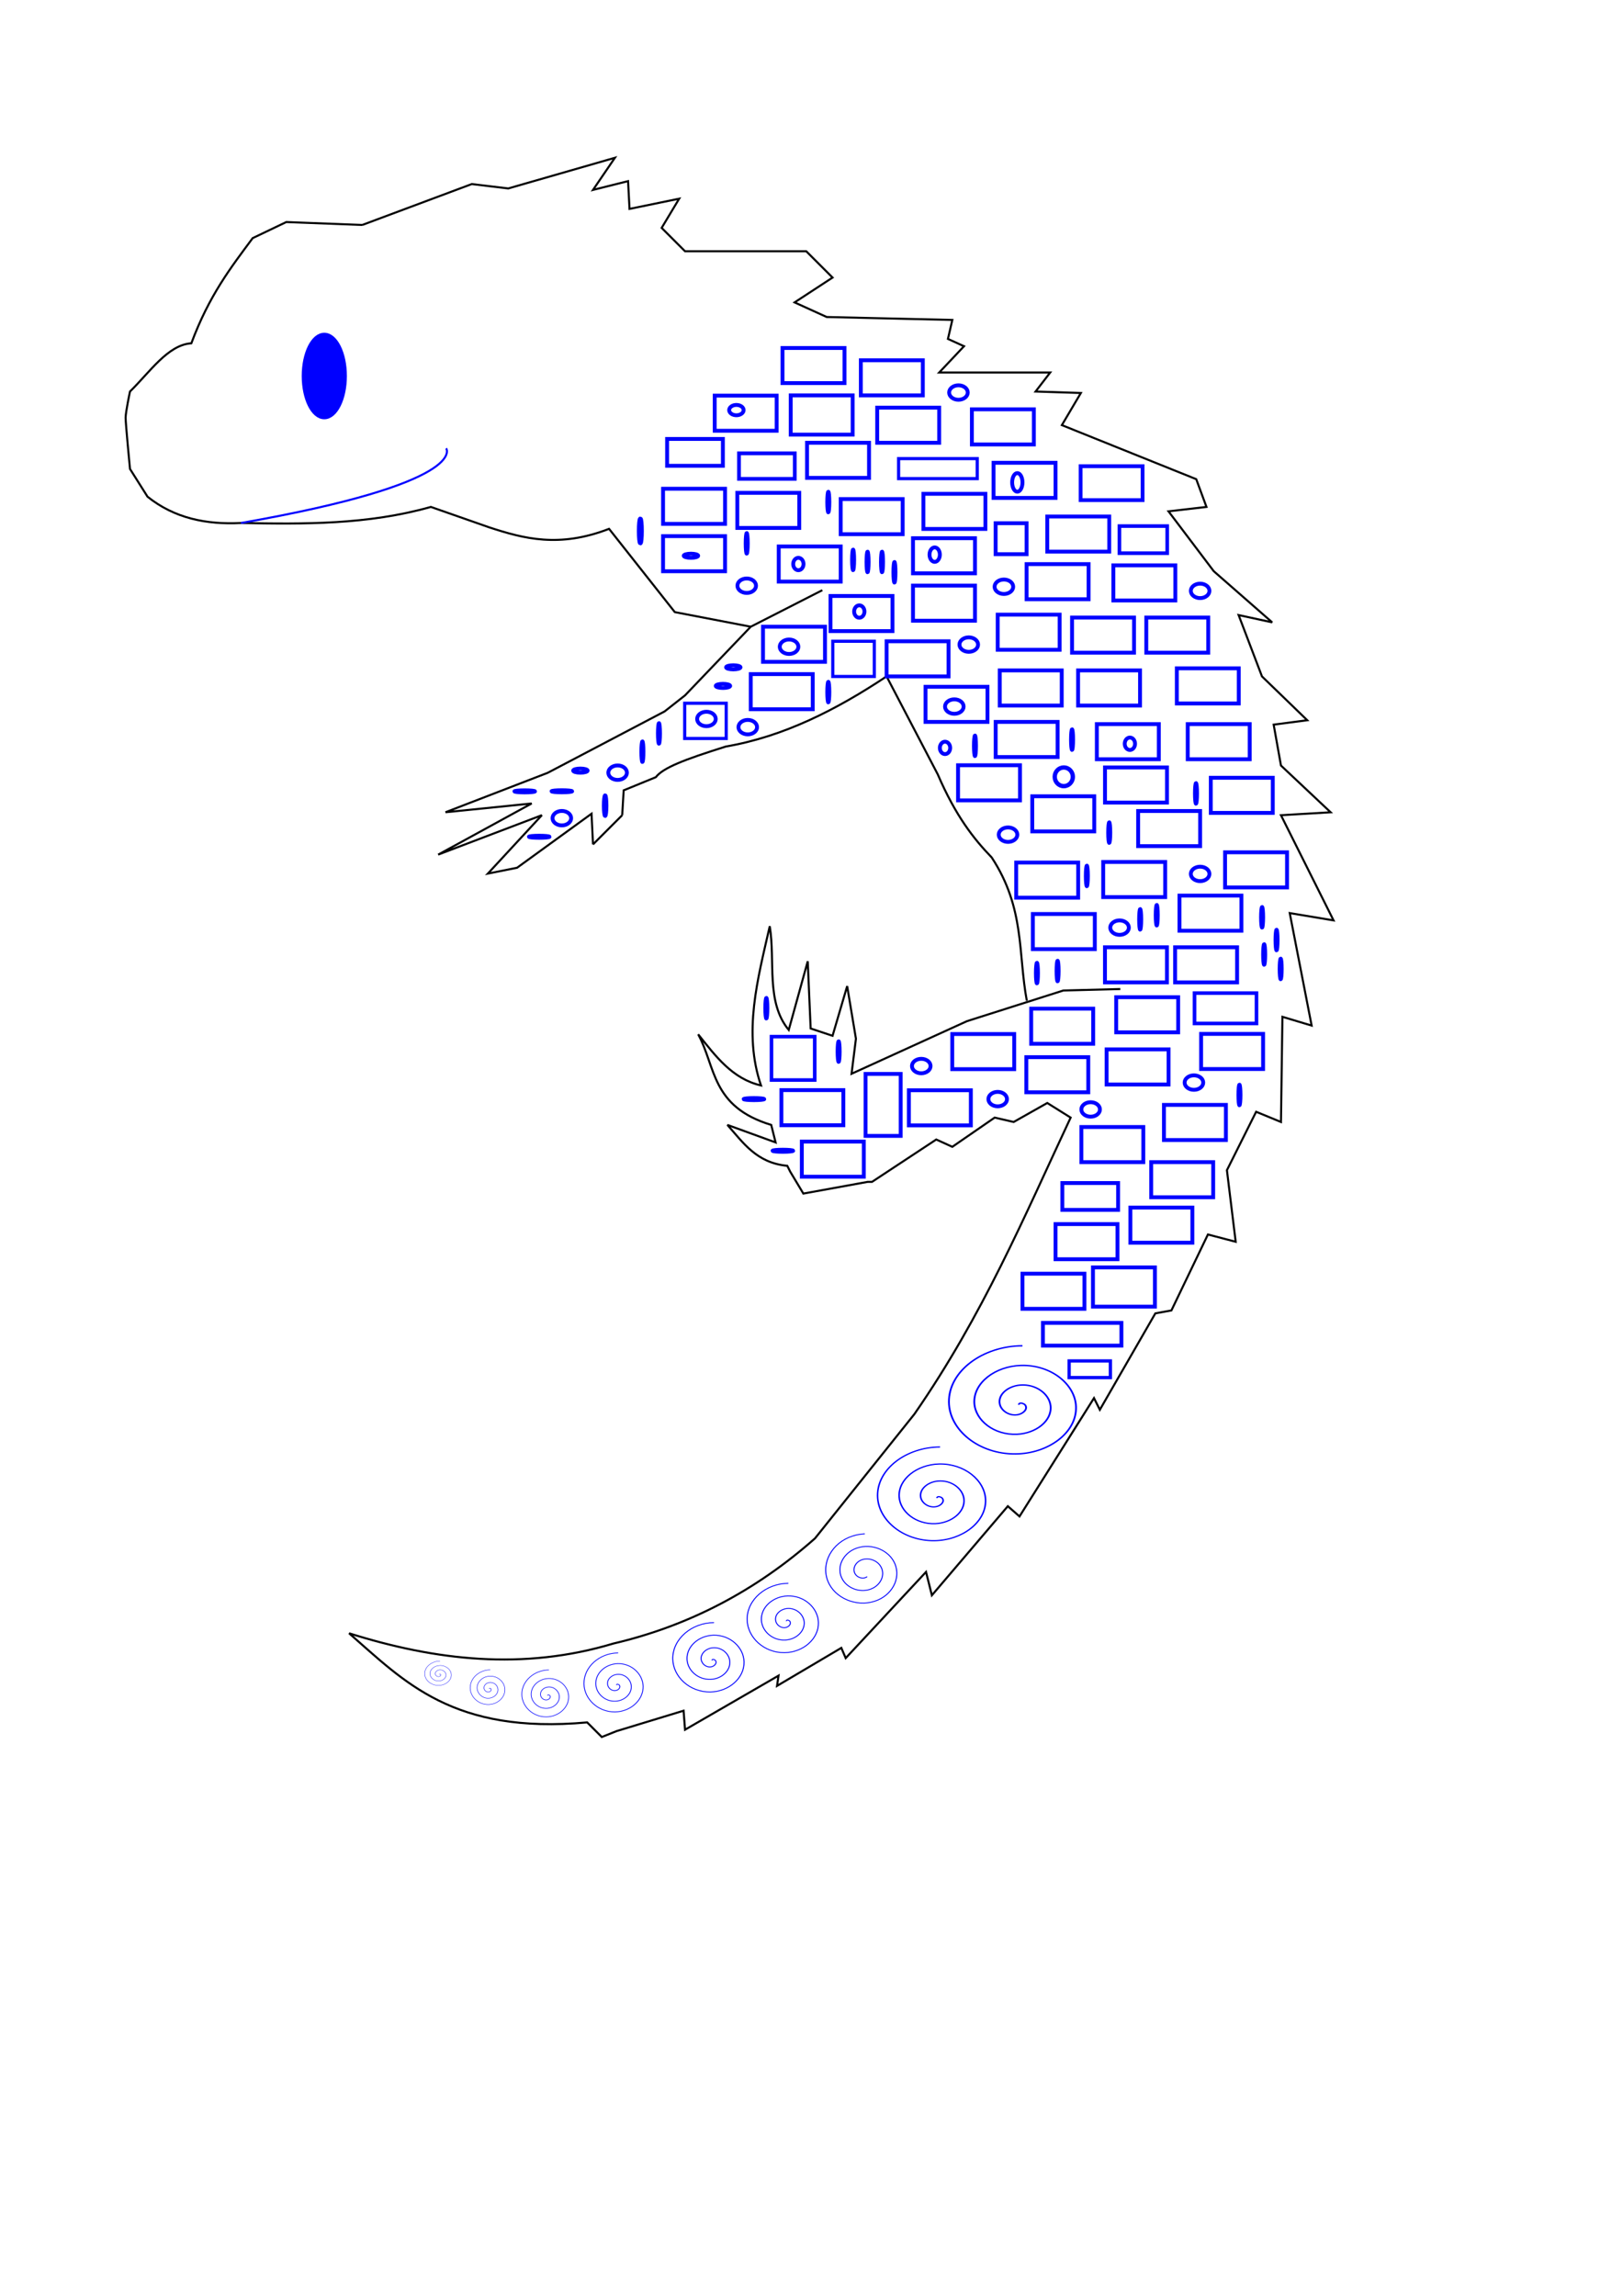 <?xml version="1.0" encoding="UTF-8" standalone="no"?>
<svg
   xmlns:dc="http://purl.org/dc/elements/1.1/"
   xmlns:cc="http://creativecommons.org/ns#"
   xmlns:rdf="http://www.w3.org/1999/02/22-rdf-syntax-ns#"
   xmlns:svg="http://www.w3.org/2000/svg"
   xmlns="http://www.w3.org/2000/svg"
   xmlns:sodipodi="http://sodipodi.sourceforge.net/DTD/sodipodi-0.dtd"
   xmlns:inkscape="http://www.inkscape.org/namespaces/inkscape"
   sodipodi:docname="Tribovierkantjes.svg"
   inkscape:version="1.0 (4035a4fb49, 2020-05-01)"
   id="svg7484"
   version="1.1"
   viewBox="0 0 210 297"
   height="297mm"
   width="210mm">
  <defs
     id="defs7478" />
  <sodipodi:namedview
     inkscape:window-maximized="0"
     inkscape:window-y="0"
     inkscape:window-x="0"
     inkscape:window-height="728"
     inkscape:window-width="1350"
     showgrid="false"
     inkscape:document-rotation="0"
     inkscape:current-layer="layer1"
     inkscape:document-units="mm"
     inkscape:cy="296.43364"
     inkscape:cx="399.97216"
     inkscape:zoom="0.9899495"
     inkscape:pageshadow="2"
     inkscape:pageopacity="0.0"
     borderopacity="1.0"
     bordercolor="#666666"
     pagecolor="#ffffff"
     id="base" />
  <g
     id="layer1"
     inkscape:groupmode="layer"
     inkscape:label="Laag 1">
    <g
       id="g2369">
      <path
         style="fill:none;stroke:#000000;stroke-width:0.265px;stroke-linecap:butt;stroke-linejoin:miter;stroke-opacity:1"
         d="m 46.869,29.104 14.174,-5.292 4.725,0.567 13.796,-3.969 -2.835,4.158 4.536,-1.134 0.189,3.591 6.426,-1.323 -2.268,3.78 3.024,3.024 h 15.686 l 3.402,3.402 -4.914,3.213 4.158,1.89 16.253,0.378 -0.567,2.457 2.079,0.945 -3.213,3.402 h 14.363 l -1.89,2.457 5.859,0.189 -2.457,4.158 17.387,6.993 1.323,3.591 -4.914,0.567 5.859,7.749 7.56,6.615 -4.347,-0.945 3.024,7.938 5.859,5.67 -4.347,0.567 0.945,5.292 6.426,6.048 -6.426,0.378 6.804,13.607 -5.67,-0.945 2.835,14.552 -3.78,-1.134 -0.189,13.607 -3.213,-1.323 -3.78,7.56 1.134,9.26 -3.591,-0.945 -4.725,9.827 -2.079,0.378 -7.182,12.473 -0.756,-1.512 -9.638,15.308 -1.512,-1.323 -9.827,11.528 -0.756,-3.024 -10.394,11.15 -0.567,-1.323 -8.315,4.914 0.189,-1.323 -12.095,6.993 -0.189,-2.457 -8.693,2.646 -1.89,0.756 -1.89,-1.89 c -17.384,1.579 -23.659,-5.306 -30.805,-11.528 11.183,3.516 22.522,4.839 34.207,1.323 9.701,-2.268 18.395,-6.804 26.08,-13.607 l 12.851,-16.064 c 8.868,-12.788 14.232,-25.576 20.222,-38.365 l -3.024,-1.89 -4.347,2.457 -2.457,-0.567 -5.481,3.78 -2.079,-0.945 -8.315,5.481 h -0.567 l -8.315,1.512 -1.701,-2.835 -0.378,-0.756 c -3.978,-0.369 -5.702,-2.992 -7.749,-5.292 l 6.237,2.268 -0.567,-2.268 c -7.795,-2.357 -7.157,-7.526 -9.449,-11.717 2.252,2.814 4.409,5.755 8.126,6.615 -2.334,-6.867 -0.432,-13.733 1.134,-20.6 0.738,4.505 -0.53,9.812 2.457,13.418 l 2.457,-8.882 0.378,8.693 2.835,0.945 1.89,-6.426 1.134,6.804 -0.567,4.536 14.93,-6.804 12.473,-3.969 7.371,-0.189"
         id="path8061"
         sodipodi:nodetypes="ccccccccccccccccccccccccccccccccccccccccccccccccccccccccccccccccccccccccccccccccccccccccccc" />
      <path
         style="fill:none;stroke:#000000;stroke-width:0.265px;stroke-linecap:butt;stroke-linejoin:miter;stroke-opacity:1"
         d="m 132.859,129.457 c -1.147,-6.122 -0.228,-11.948 -4.536,-18.521 -2.331,-2.418 -4.662,-5.361 -6.993,-10.772 l -6.615,-12.662 c -6.463,4.297 -13.319,7.795 -20.789,9.071 -5.483,1.722 -8.117,2.75 -9.071,3.969 l -4.158,1.701 -0.189,3.213"
         id="path8063"
         sodipodi:nodetypes="cccccccc" />
      <path
         style="fill:none;stroke:#000000;stroke-width:0.265px;stroke-linecap:butt;stroke-linejoin:miter;stroke-opacity:1"
         d="m 76.729,109.235 -0.189,-3.969 -9.638,6.993 -3.78,0.756 v 0 l 6.993,-7.56 -13.418,5.103 12.095,-6.615 -11.15,1.134 13.229,-5.103 15.119,-7.938 2.646,-2.079 8.504,-8.882 9.26,-4.725"
         id="path8065"
         sodipodi:nodetypes="cccccccccccccc" />
      <path
         style="fill:none;stroke:#000000;stroke-width:0.265px;stroke-linecap:butt;stroke-linejoin:miter;stroke-opacity:1"
         d="m 76.729,109.235 3.78,-3.78"
         id="path8067" />
      <rect
         y="59.868"
         x="128.557"
         height="4.544"
         width="8.018"
         id="rect836"
         style="fill:none;stroke:#0000ff;stroke-width:0.5;stroke-opacity:1" />
      <rect
         style="fill:none;stroke:#0000ff;stroke-width:0.5;stroke-opacity:1"
         id="rect836-9"
         width="8.018"
         height="4.544"
         x="147.266"
         y="104.919" />
      <rect
         style="fill:none;stroke:#0000ff;stroke-width:0.5;stroke-opacity:1"
         id="rect836-0"
         width="8.018"
         height="4.544"
         x="141.92"
         y="93.678" />
      <rect
         style="fill:none;stroke:#0000ff;stroke-width:0.5;stroke-opacity:1"
         id="rect836-09"
         width="8.018"
         height="4.544"
         x="153.68"
         y="93.678" />
      <rect
         style="fill:none;stroke:#0000ff;stroke-width:0.5;stroke-opacity:1"
         id="rect836-8"
         width="8.018"
         height="4.544"
         x="138.713"
         y="79.893" />
      <rect
         style="fill:none;stroke:#0000ff;stroke-width:0.5;stroke-opacity:1"
         id="rect836-3"
         width="8.018"
         height="4.544"
         x="118.133"
         y="75.755" />
      <rect
         style="fill:none;stroke:#0000ff;stroke-width:0.5;stroke-opacity:1"
         id="rect836-4"
         width="8.018"
         height="4.544"
         x="92.475"
         y="51.182" />
      <rect
         style="fill:none;stroke:#0000ff;stroke-width:0.5;stroke-opacity:1"
         id="rect836-7"
         width="8.018"
         height="4.544"
         x="85.794"
         y="69.356" />
      <rect
         style="fill:none;stroke:#0000ff;stroke-width:0.5;stroke-opacity:1"
         id="rect836-87"
         width="8.018"
         height="4.544"
         x="100.761"
         y="70.693" />
      <rect
         style="fill:none;stroke:#0000ff;stroke-width:0.5;stroke-opacity:1"
         id="rect836-42"
         width="8.018"
         height="4.544"
         x="118.133"
         y="69.624" />
      <rect
         style="fill:none;stroke:#0000ff;stroke-width:0.5;stroke-opacity:1"
         id="rect836-6"
         width="8.018"
         height="4.544"
         x="132.833"
         y="72.976" />
      <rect
         style="fill:none;stroke:#0000ff;stroke-width:0.5;stroke-opacity:1"
         id="rect836-82"
         width="8.018"
         height="4.544"
         x="142.743"
         y="111.51" />
      <rect
         style="fill:none;stroke:#0000ff;stroke-width:0.5;stroke-opacity:1"
         id="rect836-93"
         width="8.018"
         height="4.544"
         x="152.611"
         y="115.861" />
      <rect
         style="fill:none;stroke:#0000ff;stroke-width:0.5;stroke-opacity:1"
         id="rect836-1"
         width="8.018"
         height="4.544"
         x="144.058"
         y="73.136" />
      <rect
         style="fill:none;stroke:#0000ff;stroke-width:0.5;stroke-opacity:1"
         id="rect836-01"
         width="8.018"
         height="4.544"
         x="135.506"
         y="66.818" />
      <rect
         style="fill:none;stroke:#0000ff;stroke-width:0.5;stroke-opacity:1"
         id="rect836-76"
         width="8.018"
         height="4.544"
         x="123.961"
         y="98.996" />
      <rect
         style="fill:none;stroke:#0000ff;stroke-width:0.5;stroke-opacity:1"
         id="rect836-67"
         width="8.018"
         height="4.544"
         x="133.64"
         y="118.24" />
      <rect
         style="fill:none;stroke:#0000ff;stroke-width:0.5;stroke-opacity:1"
         id="rect836-43"
         width="8.018"
         height="4.544"
         x="142.973"
         y="122.543" />
      <rect
         style="fill:none;stroke:#0000ff;stroke-width:0.5;stroke-opacity:1"
         id="rect836-62"
         width="8.018"
         height="4.544"
         x="133.427"
         y="130.486" />
      <rect
         style="fill:none;stroke:#0000ff;stroke-width:0.5;stroke-opacity:1"
         id="rect836-38"
         width="8.018"
         height="4.544"
         x="131.486"
         y="111.585" />
      <rect
         style="fill:none;stroke:#0000ff;stroke-width:0.5;stroke-opacity:1"
         id="rect836-46"
         width="8.018"
         height="4.544"
         x="148.955"
         y="150.339" />
      <rect
         style="fill:none;stroke:#0000ff;stroke-width:0.5;stroke-opacity:1"
         id="rect836-5"
         width="8.018"
         height="4.544"
         x="150.602"
         y="142.936" />
      <rect
         style="fill:none;stroke:#0000ff;stroke-width:0.5;stroke-opacity:1"
         id="rect836-52"
         width="8.018"
         height="4.544"
         x="155.413"
         y="133.752" />
      <rect
         style="fill:none;stroke:#0000ff;stroke-width:0.5;stroke-opacity:1"
         id="rect836-66"
         width="8.018"
         height="4.544"
         x="139.916"
         y="145.796" />
      <rect
         style="fill:none;stroke:#0000ff;stroke-width:0.5;stroke-opacity:1"
         id="rect836-03"
         width="8.018"
         height="4.544"
         x="136.575"
         y="158.357" />
      <rect
         style="fill:none;stroke:#0000ff;stroke-width:0.5;stroke-opacity:1"
         id="rect836-14"
         width="8.018"
         height="4.544"
         x="146.261"
         y="156.219" />
      <rect
         style="fill:none;stroke:#0000ff;stroke-width:0.5;stroke-opacity:1"
         id="rect836-69"
         width="8.018"
         height="4.544"
         x="101.104"
         y="141.023" />
      <rect
         style="fill:none;stroke:#0000ff;stroke-width:0.5;stroke-opacity:1"
         id="rect836-33"
         width="8.018"
         height="4.544"
         x="143.185"
         y="135.756" />
      <rect
         style="fill:none;stroke:#0000ff;stroke-width:0.5;stroke-opacity:1"
         id="rect836-34"
         width="8.018"
         height="4.544"
         x="132.795"
         y="136.762" />
      <rect
         style="fill:none;stroke:#0000ff;stroke-width:0.5;stroke-opacity:1"
         id="rect836-35"
         width="8.018"
         height="4.544"
         x="132.298"
         y="164.772" />
      <rect
         style="fill:none;stroke:#0000ff;stroke-width:0.5;stroke-opacity:1"
         id="rect836-00"
         width="8.018"
         height="4.544"
         x="117.599"
         y="141.044" />
      <rect
         style="fill:none;stroke:#0000ff;stroke-width:0.5;stroke-opacity:1"
         id="rect836-2"
         width="8.018"
         height="4.544"
         x="123.211"
         y="133.768" />
      <ellipse
         ry="0.668"
         rx="0.935"
         cy="53.053"
         cx="95.282"
         id="path1059"
         style="fill:none;stroke:#0000ff;stroke-width:0.5;stroke-opacity:1" />
      <ellipse
         ry="0.935"
         rx="1.203"
         cy="75.771"
         cx="96.618"
         id="path1061"
         style="fill:none;stroke:#0000ff;stroke-width:0.5;stroke-opacity:1" />
      <ellipse
         ry="0.802"
         rx="0.668"
         cy="72.965"
         cx="103.3"
         id="path1063"
         style="fill:none;stroke:#0000ff;stroke-width:0.5;stroke-opacity:1" />
      <ellipse
         ry="1.336"
         rx="0.134"
         cy="70.292"
         cx="96.618"
         id="path1065"
         style="fill:none;stroke:#0000ff;stroke-width:0.5;stroke-opacity:1" />
      <ellipse
         ry="0.267"
         rx="0.935"
         cy="71.895"
         cx="89.402"
         id="path1067"
         style="fill:none;stroke:#0000ff;stroke-width:0.5;stroke-opacity:1" />
      <ellipse
         ry="1.203"
         rx="0.668"
         cy="62.407"
         cx="131.63"
         id="path1069"
         style="fill:none;stroke:#0000ff;stroke-width:0.5;stroke-opacity:1" />
      <ellipse
         ry="0.935"
         rx="0.668"
         cy="71.751"
         cx="120.939"
         id="path1071"
         style="fill:none;stroke:#0000ff;stroke-width:0.5;stroke-opacity:1" />
      <rect
         style="fill:none;stroke:#0000ff;stroke-width:0.491;stroke-opacity:1"
         id="rect836-466"
         width="8.018"
         height="4.39"
         x="139.82"
         y="60.311" />
      <rect
         style="fill:none;stroke:#0000ff;stroke-width:0.5;stroke-opacity:1"
         id="rect836-55"
         width="8.018"
         height="4.544"
         x="125.753"
         y="52.954" />
      <rect
         style="fill:none;stroke:#0000ff;stroke-width:0.5;stroke-opacity:1"
         id="rect836-54"
         width="8.018"
         height="4.544"
         x="107.459"
         y="77.099" />
      <rect
         style="fill:none;stroke:#0000ff;stroke-width:0.5;stroke-opacity:1"
         id="rect836-676"
         width="8.018"
         height="4.544"
         x="152.268"
         y="86.462" />
      <ellipse
         style="fill:none;stroke:#0000ff;stroke-width:0.5;stroke-opacity:1"
         id="path1065-9"
         cx="83.121"
         cy="97.243"
         rx="0.134"
         ry="1.336" />
      <ellipse
         style="fill:none;stroke:#0000ff;stroke-width:0.5;stroke-opacity:1"
         id="path1065-8"
         cx="114.124"
         cy="72.697"
         rx="0.134"
         ry="1.336" />
      <ellipse
         style="fill:none;stroke:#0000ff;stroke-width:0.5;stroke-opacity:1"
         id="path1065-91"
         cx="115.733"
         cy="74.034"
         rx="0.134"
         ry="1.336" />
      <ellipse
         style="fill:none;stroke:#0000ff;stroke-width:0.5;stroke-opacity:1"
         id="path1065-6"
         cx="147.527"
         cy="118.935"
         rx="0.134"
         ry="1.336" />
      <ellipse
         style="fill:none;stroke:#0000ff;stroke-width:0.5;stroke-opacity:1"
         id="path1065-4"
         cx="140.627"
         cy="113.317"
         rx="0.134"
         ry="1.336" />
      <ellipse
         style="fill:none;stroke:#0000ff;stroke-width:0.5;stroke-opacity:1"
         id="path1065-7"
         cx="138.713"
         cy="95.682"
         rx="0.134"
         ry="1.336" />
      <ellipse
         style="fill:none;stroke:#0000ff;stroke-width:0.5;stroke-opacity:1"
         id="path1065-2"
         cx="154.749"
         cy="102.642"
         rx="0.134"
         ry="1.336" />
      <rect
         y="86.729"
         x="129.358"
         height="4.544"
         width="8.018"
         id="rect836-93-7"
         style="fill:none;stroke:#0000ff;stroke-width:0.5;stroke-opacity:1" />
      <rect
         y="87.207"
         x="97.14"
         height="4.544"
         width="8.018"
         id="rect836-93-9"
         style="fill:none;stroke:#0000ff;stroke-width:0.5;stroke-opacity:1" />
      <rect
         y="81.076"
         x="98.727"
         height="4.544"
         width="8.018"
         id="rect836-93-3"
         style="fill:none;stroke:#0000ff;stroke-width:0.5;stroke-opacity:1" />
      <rect
         y="79.893"
         x="148.318"
         height="4.544"
         width="8.018"
         id="rect836-93-4"
         style="fill:none;stroke:#0000ff;stroke-width:0.5;stroke-opacity:1" />
      <rect
         y="82.958"
         x="114.716"
         height="4.544"
         width="8.018"
         id="rect836-93-30"
         style="fill:none;stroke:#0000ff;stroke-width:0.5;stroke-opacity:1" />
      <rect
         y="79.513"
         x="129.091"
         height="4.544"
         width="8.018"
         id="rect836-93-2"
         style="fill:none;stroke:#0000ff;stroke-width:0.5;stroke-opacity:1" />
      <rect
         y="46.604"
         x="111.385"
         height="4.544"
         width="8.018"
         id="rect836-93-93"
         style="fill:none;stroke:#0000ff;stroke-width:0.5;stroke-opacity:1" />
      <rect
         y="52.736"
         x="113.501"
         height="4.544"
         width="8.018"
         id="rect836-93-45"
         style="fill:none;stroke:#0000ff;stroke-width:0.5;stroke-opacity:1" />
      <rect
         y="88.846"
         x="119.753"
         height="4.544"
         width="8.018"
         id="rect836-93-5"
         style="fill:none;stroke:#0000ff;stroke-width:0.5;stroke-opacity:1" />
      <rect
         y="45.017"
         x="101.25"
         height="4.544"
         width="8.018"
         id="rect836-93-458"
         style="fill:none;stroke:#0000ff;stroke-width:0.5;stroke-opacity:1" />
      <rect
         y="90.977"
         x="88.595"
         height="4.557"
         width="5.372"
         id="rect836-93-0"
         style="fill:none;stroke:#0000ff;stroke-width:0.41;stroke-opacity:1" />
      <rect
         y="63.755"
         x="95.399"
         height="4.544"
         width="8.018"
         id="rect836-93-27"
         style="fill:none;stroke:#0000ff;stroke-width:0.5;stroke-opacity:1" />
      <rect
         y="64.562"
         x="108.779"
         height="4.544"
         width="8.018"
         id="rect836-93-8"
         style="fill:none;stroke:#0000ff;stroke-width:0.5;stroke-opacity:1" />
      <rect
         y="134.106"
         x="99.822"
         height="5.614"
         width="5.595"
         id="rect836-93-99"
         style="fill:none;stroke:#0000ff;stroke-width:0.464;stroke-opacity:1" />
      <rect
         y="103.011"
         x="133.566"
         height="4.544"
         width="8.018"
         id="rect836-93-1"
         style="fill:none;stroke:#0000ff;stroke-width:0.5;stroke-opacity:1" />
      <rect
         y="57.279"
         x="104.425"
         height="4.544"
         width="8.018"
         id="rect836-93-6"
         style="fill:none;stroke:#0000ff;stroke-width:0.5;stroke-opacity:1" />
      <rect
         y="63.225"
         x="85.794"
         height="4.544"
         width="8.018"
         id="rect836-93-89"
         style="fill:none;stroke:#0000ff;stroke-width:0.5;stroke-opacity:1" />
      <rect
         y="63.883"
         x="119.48"
         height="4.544"
         width="8.018"
         id="rect836-93-890"
         style="fill:none;stroke:#0000ff;stroke-width:0.5;stroke-opacity:1" />
      <rect
         style="fill:none;stroke:#0000ff;stroke-width:0.41;stroke-opacity:1"
         id="rect836-93-0-8"
         width="5.372"
         height="4.557"
         x="107.756"
         y="82.958" />
      <ellipse
         ry="1.336"
         rx="0.134"
         cy="94.881"
         cx="85.264"
         id="path1065-91-8"
         style="fill:none;stroke:#0000ff;stroke-width:0.5;stroke-opacity:1" />
      <ellipse
         ry="1.321"
         rx="0.153"
         cy="104.224"
         cx="-78.299"
         id="path1065-91-5"
         style="fill:none;stroke:#0000ff;stroke-width:0.531;stroke-opacity:1"
         transform="scale(-1,1)" />
      <ellipse
         ry="1.336"
         rx="0.134"
         cy="-72.697"
         cx="102.364"
         id="path1065-91-2"
         style="fill:none;stroke:#0000ff;stroke-width:0.5;stroke-opacity:1"
         transform="rotate(90)" />
      <ellipse
         ry="1.336"
         rx="0.134"
         cy="72.43"
         cx="110.382"
         id="path1065-91-4"
         style="fill:none;stroke:#0000ff;stroke-width:0.5;stroke-opacity:1" />
      <ellipse
         ry="1.336"
         rx="0.134"
         cy="72.697"
         cx="112.253"
         id="path1065-91-43"
         style="fill:none;stroke:#0000ff;stroke-width:0.5;stroke-opacity:1" />
      <ellipse
         ry="1.567"
         rx="0.156"
         cy="68.688"
         cx="-82.854"
         id="path1065-91-59"
         style="fill:none;stroke:#0000ff;stroke-width:0.585;stroke-opacity:1"
         transform="scale(-1,1)" />
      <ellipse
         ry="1.336"
         rx="0.134"
         cy="-69.768"
         cx="108.25"
         id="path1065-91-0"
         style="fill:none;stroke:#0000ff;stroke-width:0.5;stroke-opacity:1"
         transform="rotate(90)" />
      <ellipse
         ry="1.336"
         rx="0.134"
         cy="-67.892"
         cx="102.375"
         id="path1065-91-46"
         style="fill:none;stroke:#0000ff;stroke-width:0.5;stroke-opacity:1"
         transform="rotate(90)" />
      <ellipse
         style="fill:none;stroke:#0000ff;stroke-width:0.5;stroke-opacity:1"
         id="path1061-0"
         cx="72.697"
         cy="105.844"
         rx="1.203"
         ry="0.935" />
      <ellipse
         style="fill:none;stroke:#0000ff;stroke-width:0.5;stroke-opacity:1"
         id="path1061-2"
         cx="154.482"
         cy="140.049"
         rx="1.203"
         ry="0.935" />
      <ellipse
         style="fill:none;stroke:#0000ff;stroke-width:0.5;stroke-opacity:1"
         id="path1061-3"
         cx="141.118"
         cy="143.524"
         rx="1.203"
         ry="0.935" />
      <ellipse
         style="fill:none;stroke:#0000ff;stroke-width:0.5;stroke-opacity:1"
         id="path1061-9"
         cx="91.406"
         cy="93.01"
         rx="1.203"
         ry="0.935" />
      <ellipse
         style="fill:none;stroke:#0000ff;stroke-width:0.5;stroke-opacity:1"
         id="path1061-1"
         cx="79.914"
         cy="99.959"
         rx="1.203"
         ry="0.935" />
      <ellipse
         style="fill:none;stroke:#0000ff;stroke-width:0.5;stroke-opacity:1"
         id="path1067-0"
         cx="75.097"
         cy="99.692"
         rx="0.935"
         ry="0.267" />
      <ellipse
         style="fill:none;stroke:#0000ff;stroke-width:0.5;stroke-opacity:1"
         id="path1067-03"
         cx="93.544"
         cy="88.733"
         rx="0.935"
         ry="0.267" />
      <ellipse
         style="fill:none;stroke:#0000ff;stroke-width:0.5;stroke-opacity:1"
         id="path1067-3"
         cx="94.881"
         cy="86.328"
         rx="0.935"
         ry="0.267" />
      <ellipse
         ry="1.336"
         rx="0.134"
         cy="89.535"
         cx="107.175"
         id="path1065-91-6"
         style="fill:none;stroke:#0000ff;stroke-width:0.5;stroke-opacity:1" />
      <path
         d="m 34.21,93.01 c 0.027,-0.563 0.772,-0.242 0.935,0.045 0.443,0.775 -0.289,1.63 -1.025,1.826 -1.316,0.351 -2.514,-0.756 -2.717,-2.005 -0.299,-1.832 1.226,-3.413 2.985,-3.608 2.344,-0.26 4.319,1.696 4.499,3.965 0.226,2.855 -2.166,5.228 -4.944,5.39 -3.365,0.196 -6.139,-2.636 -6.281,-5.924 -0.167,-3.875 3.107,-7.051 6.904,-7.172 4.385,-0.14 7.963,3.577 8.063,7.884 0.113,4.894 -4.047,8.876 -8.864,8.954 -5.404,0.086 -9.79,-4.518 -9.844,-9.844 -0.06,-5.914 4.988,-10.704 10.824,-10.735"
         transform="matrix(0.493,0,0,0.436,75.256,174.251)"
         sodipodi:t0="0"
         sodipodi:argument="-20.372768"
         sodipodi:radius="11.23804"
         sodipodi:revolution="3"
         sodipodi:expansion="1"
         sodipodi:cy="93.009796"
         sodipodi:cx="34.210499"
         id="path1163-3"
         style="fill:none;fill-rule:evenodd;stroke:#0000ff;stroke-width:0.265;stroke-opacity:1"
         sodipodi:type="spiral" />
      <path
         d="m 34.21,93.01 c 0.027,-0.563 0.772,-0.242 0.935,0.045 0.443,0.775 -0.289,1.63 -1.025,1.826 -1.316,0.351 -2.514,-0.756 -2.717,-2.005 -0.299,-1.832 1.226,-3.413 2.985,-3.608 2.344,-0.26 4.319,1.696 4.499,3.965 0.226,2.855 -2.166,5.228 -4.944,5.39 -3.365,0.196 -6.139,-2.636 -6.281,-5.924 -0.167,-3.875 3.107,-7.051 6.904,-7.172 4.385,-0.14 7.963,3.577 8.063,7.884 0.113,4.894 -4.047,8.876 -8.864,8.954 -5.404,0.086 -9.79,-4.518 -9.844,-9.844 -0.06,-5.914 4.988,-10.704 10.824,-10.735"
         transform="matrix(0.324,0,0,0.295,59.768,191.909)"
         sodipodi:t0="0"
         sodipodi:argument="-20.372768"
         sodipodi:radius="11.23804"
         sodipodi:revolution="3"
         sodipodi:expansion="1"
         sodipodi:cy="93.009796"
         sodipodi:cx="34.210499"
         id="path1163-9"
         style="fill:none;fill-rule:evenodd;stroke:#0000ff;stroke-width:0.265;stroke-opacity:1"
         sodipodi:type="spiral" />
      <path
         d="m 34.21,93.01 c 0.027,-0.563 0.772,-0.242 0.935,0.045 0.443,0.775 -0.289,1.63 -1.025,1.826 -1.316,0.351 -2.514,-0.756 -2.717,-2.005 -0.299,-1.832 1.226,-3.413 2.985,-3.608 2.344,-0.26 4.319,1.696 4.499,3.965 0.226,2.855 -2.166,5.228 -4.944,5.39 -3.365,0.196 -6.139,-2.636 -6.281,-5.924 -0.167,-3.875 3.107,-7.051 6.904,-7.172 4.385,-0.14 7.963,3.577 8.063,7.884 0.113,4.894 -4.047,8.876 -8.864,8.954 -5.404,0.086 -9.79,-4.518 -9.844,-9.844 -0.06,-5.914 4.988,-10.704 10.824,-10.735"
         transform="matrix(0.493,0,0,0.436,84.878,169.168)"
         sodipodi:t0="0"
         sodipodi:argument="-20.372768"
         sodipodi:radius="11.23804"
         sodipodi:revolution="3"
         sodipodi:expansion="1"
         sodipodi:cy="93.009796"
         sodipodi:cx="34.210499"
         id="path1163-98"
         style="fill:none;fill-rule:evenodd;stroke:#0000ff;stroke-width:0.265;stroke-opacity:1"
         sodipodi:type="spiral" />
      <path
         d="m 34.21,93.01 c 0.027,-0.563 0.772,-0.242 0.935,0.045 0.443,0.775 -0.289,1.63 -1.025,1.826 -1.316,0.351 -2.514,-0.756 -2.717,-2.005 -0.299,-1.832 1.226,-3.413 2.985,-3.608 2.344,-0.26 4.319,1.696 4.499,3.965 0.226,2.855 -2.166,5.228 -4.944,5.39 -3.365,0.196 -6.139,-2.636 -6.281,-5.924 -0.167,-3.875 3.107,-7.051 6.904,-7.172 4.385,-0.14 7.963,3.577 8.063,7.884 0.113,4.894 -4.047,8.876 -8.864,8.954 -5.404,0.086 -9.79,-4.518 -9.844,-9.844 -0.06,-5.914 4.988,-10.704 10.824,-10.735"
         transform="matrix(0.409,0,0,0.371,65.776,183.488)"
         sodipodi:t0="0"
         sodipodi:argument="-20.372768"
         sodipodi:radius="11.23804"
         sodipodi:revolution="3"
         sodipodi:expansion="1"
         sodipodi:cy="93.009796"
         sodipodi:cx="34.210499"
         id="path1163-0"
         style="fill:none;fill-rule:evenodd;stroke:#0000ff;stroke-width:0.265;stroke-opacity:1"
         sodipodi:type="spiral" />
      <path
         d="m 34.21,93.01 c 0.027,-0.563 0.772,-0.242 0.935,0.045 0.443,0.775 -0.289,1.63 -1.025,1.826 -1.316,0.351 -2.514,-0.756 -2.717,-2.005 -0.299,-1.832 1.226,-3.413 2.985,-3.608 2.344,-0.26 4.319,1.696 4.499,3.965 0.226,2.855 -2.166,5.228 -4.944,5.39 -3.365,0.196 -6.139,-2.636 -6.281,-5.924 -0.167,-3.875 3.107,-7.051 6.904,-7.172 4.385,-0.14 7.963,3.577 8.063,7.884 0.113,4.894 -4.047,8.876 -8.864,8.954 -5.404,0.086 -9.79,-4.518 -9.844,-9.844 -0.06,-5.914 4.988,-10.704 10.824,-10.735"
         transform="matrix(0.184,0,0,0.153,50.55,202.371)"
         sodipodi:t0="0"
         sodipodi:argument="-20.372768"
         sodipodi:radius="11.23804"
         sodipodi:revolution="3"
         sodipodi:expansion="1"
         sodipodi:cy="93.009796"
         sodipodi:cx="34.210499"
         id="path1163-05"
         style="fill:none;fill-rule:evenodd;stroke:#0000fc;stroke-width:0.265;stroke-opacity:1"
         sodipodi:type="spiral" />
      <path
         d="m 34.21,93.01 c 0.027,-0.563 0.772,-0.242 0.935,0.045 0.443,0.775 -0.289,1.63 -1.025,1.826 -1.316,0.351 -2.514,-0.756 -2.717,-2.005 -0.299,-1.832 1.226,-3.413 2.985,-3.608 2.344,-0.26 4.319,1.696 4.499,3.965 0.226,2.855 -2.166,5.228 -4.944,5.39 -3.365,0.196 -6.139,-2.636 -6.281,-5.924 -0.167,-3.875 3.107,-7.051 6.904,-7.172 4.385,-0.14 7.963,3.577 8.063,7.884 0.113,4.894 -4.047,8.876 -8.864,8.954 -5.404,0.086 -9.79,-4.518 -9.844,-9.844 -0.06,-5.914 4.988,-10.704 10.824,-10.735"
         transform="matrix(0.24,0,0,0.218,55.096,198.192)"
         sodipodi:t0="0"
         sodipodi:argument="-20.372768"
         sodipodi:radius="11.23804"
         sodipodi:revolution="3"
         sodipodi:expansion="1"
         sodipodi:cy="93.009796"
         sodipodi:cx="34.210499"
         id="path1163-39"
         style="fill:none;fill-rule:evenodd;stroke:#0000ff;stroke-width:0.265;stroke-opacity:1"
         sodipodi:type="spiral" />
      <path
         d="m 34.819,94.505 c -0.906,0.829 -2.32,0.386 -2.971,-0.532 -0.994,-1.402 -0.338,-3.331 1.046,-4.192 1.885,-1.172 4.349,-0.292 5.412,1.56 1.355,2.363 0.248,5.371 -2.074,6.633 -2.839,1.542 -6.395,0.204 -7.853,-2.588 -1.73,-3.313 -0.162,-7.42 3.102,-9.074 3.788,-1.92 8.445,-0.119 10.295,3.616 2.11,4.261 0.077,9.472 -4.13,11.515 -4.735,2.3 -10.498,0.034 -12.736,-4.644 -2.491,-5.208 0.008,-11.525 5.158,-13.957 1.294,-0.611 2.706,-0.965 4.135,-1.042"
         transform="matrix(0.493,0,0,0.436,95.034,162.759)"
         sodipodi:t0="0.14398673"
         sodipodi:argument="-20.372768"
         sodipodi:radius="11.209283"
         sodipodi:revolution="2.9923251"
         sodipodi:expansion="1"
         sodipodi:cy="93.009796"
         sodipodi:cx="34.210499"
         id="path1163-1"
         style="fill:none;fill-rule:evenodd;stroke:#0000ff;stroke-width:0.265;stroke-opacity:1"
         sodipodi:type="spiral" />
      <path
         d="m 34.21,93.01 c 0.027,-0.563 0.772,-0.242 0.935,0.045 0.443,0.775 -0.289,1.63 -1.025,1.826 -1.316,0.351 -2.514,-0.756 -2.717,-2.005 -0.299,-1.832 1.226,-3.413 2.985,-3.608 2.344,-0.26 4.319,1.696 4.499,3.965 0.226,2.855 -2.166,5.228 -4.944,5.39 -3.365,0.196 -6.139,-2.636 -6.281,-5.924 -0.167,-3.875 3.107,-7.051 6.904,-7.172 4.385,-0.14 7.963,3.577 8.063,7.884 0.113,4.894 -4.047,8.876 -8.864,8.954 -5.404,0.086 -9.79,-4.518 -9.844,-9.844 -0.06,-5.914 4.988,-10.704 10.824,-10.735"
         transform="matrix(0.747,0,0,0.589,95.678,139.019)"
         sodipodi:t0="0"
         sodipodi:argument="-20.372768"
         sodipodi:radius="11.23804"
         sodipodi:revolution="3"
         sodipodi:expansion="1"
         sodipodi:cy="93.009796"
         sodipodi:cx="34.210499"
         id="path1163-5"
         style="fill:none;fill-rule:evenodd;stroke:#0000ff;stroke-width:0.265;stroke-opacity:1"
         sodipodi:type="spiral" />
      <path
         d="m 34.21,93.01 c 0.027,-0.563 0.772,-0.242 0.935,0.045 0.443,0.775 -0.289,1.63 -1.025,1.826 -1.316,0.351 -2.514,-0.756 -2.717,-2.005 -0.299,-1.832 1.226,-3.413 2.985,-3.608 2.344,-0.26 4.319,1.696 4.499,3.965 0.226,2.855 -2.166,5.228 -4.944,5.39 -3.365,0.196 -6.139,-2.636 -6.281,-5.924 -0.167,-3.875 3.107,-7.051 6.904,-7.172 4.385,-0.14 7.963,3.577 8.063,7.884 0.113,4.894 -4.047,8.876 -8.864,8.954 -5.404,0.086 -9.79,-4.518 -9.844,-9.844 -0.06,-5.914 4.988,-10.704 10.824,-10.735"
         transform="matrix(0.879,0,0,0.68,101.755,118.482)"
         sodipodi:t0="0"
         sodipodi:argument="-20.372768"
         sodipodi:radius="11.23804"
         sodipodi:revolution="3"
         sodipodi:expansion="1"
         sodipodi:cy="93.009796"
         sodipodi:cx="34.210499"
         id="path1163-2"
         style="fill:none;fill-rule:evenodd;stroke:#0000ff;stroke-width:0.265;stroke-opacity:1"
         sodipodi:type="spiral" />
      <ellipse
         ry="0.935"
         rx="1.203"
         cy="107.977"
         cx="130.428"
         id="path1061-9-3"
         style="fill:none;stroke:#0000ff;stroke-width:0.5;stroke-opacity:1" />
      <ellipse
         ry="0.935"
         rx="1.203"
         cy="137.911"
         cx="119.202"
         id="path1061-9-8"
         style="fill:none;stroke:#0000ff;stroke-width:0.5;stroke-opacity:1" />
      <ellipse
         ry="0.935"
         rx="1.203"
         cy="83.666"
         cx="102.097"
         id="path1061-9-6"
         style="fill:none;stroke:#0000ff;stroke-width:0.5;stroke-opacity:1" />
      <ellipse
         ry="0.935"
         rx="1.203"
         cy="142.187"
         cx="129.091"
         id="path1061-9-9"
         style="fill:none;stroke:#0000ff;stroke-width:0.5;stroke-opacity:1" />
      <ellipse
         ry="0.935"
         rx="1.203"
         cy="120.004"
         cx="144.86"
         id="path1061-9-0"
         style="fill:none;stroke:#0000ff;stroke-width:0.5;stroke-opacity:1" />
      <ellipse
         ry="0.935"
         rx="1.203"
         cy="94.068"
         cx="96.752"
         id="path1061-9-82"
         style="fill:none;stroke:#0000ff;stroke-width:0.5;stroke-opacity:1" />
      <ellipse
         ry="0.935"
         rx="1.203"
         cy="91.406"
         cx="123.479"
         id="path1061-9-2"
         style="fill:none;stroke:#0000ff;stroke-width:0.5;stroke-opacity:1" />
      <rect
         y="100.617"
         x="156.666"
         height="4.544"
         width="8.018"
         id="rect836-93-74"
         style="fill:none;stroke:#0000ff;stroke-width:0.5;stroke-opacity:1" />
      <rect
         y="86.729"
         x="139.493"
         height="4.544"
         width="8.018"
         id="rect836-93-18"
         style="fill:none;stroke:#0000ff;stroke-width:0.5;stroke-opacity:1" />
      <rect
         y="122.543"
         x="152.049"
         height="4.544"
         width="8.018"
         id="rect836-93-97"
         style="fill:none;stroke:#0000ff;stroke-width:0.5;stroke-opacity:1" />
      <rect
         y="110.259"
         x="158.512"
         height="4.544"
         width="8.018"
         id="rect836-93-23"
         style="fill:none;stroke:#0000ff;stroke-width:0.5;stroke-opacity:1" />
      <rect
         y="93.389"
         x="128.829"
         height="4.544"
         width="8.018"
         id="rect836-93-17"
         style="fill:none;stroke:#0000ff;stroke-width:0.5;stroke-opacity:1" />
      <rect
         y="99.28"
         x="142.978"
         height="4.544"
         width="8.018"
         id="rect836-93-39"
         style="fill:none;stroke:#0000ff;stroke-width:0.5;stroke-opacity:1" />
      <rect
         y="147.683"
         x="103.749"
         height="4.544"
         width="8.018"
         id="rect836-93-31"
         style="fill:none;stroke:#0000ff;stroke-width:0.5;stroke-opacity:1" />
      <rect
         y="-116.54"
         x="138.927"
         height="4.544"
         width="8.018"
         id="rect836-93-745"
         style="fill:none;stroke:#0000ff;stroke-width:0.5;stroke-opacity:1"
         transform="rotate(90)" />
      <ellipse
         style="fill:none;stroke:#0000ff;stroke-width:0.5;stroke-opacity:1"
         id="path1065-91-4-8"
         cx="99.157"
         cy="130.428"
         rx="0.134"
         ry="1.336" />
      <ellipse
         style="fill:none;stroke:#0000ff;stroke-width:0.5;stroke-opacity:1"
         id="path1065-91-4-3"
         cx="148.869"
         cy="-101.295"
         rx="0.134"
         ry="1.336"
         transform="rotate(90)" />
      <ellipse
         style="fill:none;stroke:#0000ff;stroke-width:0.5;stroke-opacity:1"
         id="path1065-91-4-0"
         cx="142.187"
         cy="-97.553"
         rx="0.134"
         ry="1.336"
         transform="rotate(90)" />
      <ellipse
         style="fill:none;stroke:#0000ff;stroke-width:0.5;stroke-opacity:1"
         id="path1065-91-4-81"
         cx="108.511"
         cy="136.04"
         rx="0.134"
         ry="1.336" />
      <ellipse
         style="fill:none;stroke:#0000ff;stroke-width:0.5;stroke-opacity:1"
         id="path1065-91-4-31"
         cx="134.169"
         cy="125.884"
         rx="0.134"
         ry="1.336" />
      <ellipse
         style="fill:none;stroke:#0000ff;stroke-width:0.5;stroke-opacity:1"
         id="path1065-91-4-4"
         cx="136.842"
         cy="125.617"
         rx="0.134"
         ry="1.336" />
      <rect
         y="129.003"
         x="144.425"
         height="4.544"
         width="8.018"
         id="rect836-52-4"
         style="fill:none;stroke:#0000ff;stroke-width:0.5;stroke-opacity:1" />
      <rect
         y="128.474"
         x="154.559"
         height="3.927"
         width="8.018"
         id="rect836-52-9"
         style="fill:none;stroke:#0000ff;stroke-width:0.465;stroke-opacity:1" />
      <ellipse
         style="fill:none;stroke:#0000ff;stroke-width:0.5;stroke-opacity:1"
         id="path1065-91-4-5"
         cx="160.372"
         cy="141.653"
         rx="0.134"
         ry="1.336" />
      <ellipse
         style="fill:none;stroke:#0000ff;stroke-width:0.5;stroke-opacity:1"
         id="path1065-91-4-7"
         cx="163.302"
         cy="118.668"
         rx="0.134"
         ry="1.336" />
      <ellipse
         style="fill:none;stroke:#0000ff;stroke-width:0.5;stroke-opacity:1"
         id="path1065-91-4-36"
         cx="163.569"
         cy="123.479"
         rx="0.134"
         ry="1.336" />
      <ellipse
         style="fill:none;stroke:#0000ff;stroke-width:0.5;stroke-opacity:1"
         id="path1065-91-4-364"
         cx="165.707"
         cy="125.349"
         rx="0.134"
         ry="1.336" />
      <ellipse
         style="fill:none;stroke:#0000ff;stroke-width:0.5;stroke-opacity:1"
         id="path1065-91-4-2"
         cx="165.173"
         cy="121.608"
         rx="0.134"
         ry="1.336" />
      <ellipse
         ry="0.935"
         rx="1.203"
         cy="83.388"
         cx="125.349"
         id="path1061-3-6"
         style="fill:none;stroke:#0000ff;stroke-width:0.5;stroke-opacity:1" />
      <ellipse
         ry="0.935"
         rx="1.203"
         cy="76.439"
         cx="155.284"
         id="path1061-3-2"
         style="fill:none;stroke:#0000ff;stroke-width:0.5;stroke-opacity:1" />
      <ellipse
         ry="0.935"
         rx="1.203"
         cy="75.905"
         cx="129.893"
         id="path1061-3-5"
         style="fill:none;stroke:#0000ff;stroke-width:0.5;stroke-opacity:1" />
      <ellipse
         ry="0.935"
         rx="1.203"
         cy="113.055"
         cx="155.284"
         id="path1061-3-22"
         style="fill:none;stroke:#0000ff;stroke-width:0.5;stroke-opacity:1" />
      <ellipse
         ry="0.935"
         rx="1.203"
         cy="50.781"
         cx="124.013"
         id="path1061-3-7"
         style="fill:none;stroke:#0000ff;stroke-width:0.5;stroke-opacity:1" />
      <ellipse
         transform="scale(1,-1)"
         ry="1.207"
         rx="1.172"
         cy="-100.493"
         cx="137.644"
         id="path1061-3-1"
         style="fill:none;stroke:#0000ff;stroke-width:0.561;stroke-opacity:1" />
      <ellipse
         style="fill:none;stroke:#0000ff;stroke-width:0.5;stroke-opacity:1"
         id="path1065-91-8-6"
         cx="143.524"
         cy="107.71"
         rx="0.134"
         ry="1.336" />
      <ellipse
         style="fill:none;stroke:#0000ff;stroke-width:0.5;stroke-opacity:1"
         id="path1065-91-8-9"
         cx="149.671"
         cy="118.4"
         rx="0.134"
         ry="1.336" />
      <ellipse
         style="fill:none;stroke:#0000ff;stroke-width:0.5;stroke-opacity:1"
         id="path1065-91-8-2"
         cx="107.175"
         cy="64.946"
         rx="0.134"
         ry="1.336" />
      <path
         style="fill:none;stroke:#000000;stroke-width:0.265px;stroke-linecap:butt;stroke-linejoin:miter;stroke-opacity:1"
         d="M 97.14,81.076 87.312,79.186 78.808,68.414 C 72.363,70.909 67.777,69.687 63.311,68.225 L 55.751,65.579 C 47.562,67.891 39.373,67.812 31.183,67.658 26.697,67.888 22.568,67.044 19.088,64.256 L 16.82,60.665 c 0,0 -0.567,-5.859 -0.567,-6.615 0,-0.756 0.567,-3.402 0.567,-3.402 2.562,-2.499 4.912,-6.056 7.938,-6.237 2.31,-6.215 5.139,-9.836 7.938,-13.607 l 4.347,-2.079 9.827,0.378"
         id="path8069"
         sodipodi:nodetypes="ccccccccsccccc" />
      <rect
         style="fill:#000000;fill-opacity:0;stroke:#0000fc;stroke-width:0.424;stroke-opacity:1"
         id="rect1596"
         width="2.154"
         height="5.335"
         x="176.059"
         y="-143.671"
         transform="rotate(90)" />
      <rect
         style="fill:#000000;fill-opacity:0;stroke:#0000fc;stroke-width:0.5;stroke-opacity:1"
         id="rect1598"
         width="8.018"
         height="5.078"
         x="102.308"
         y="51.148" />
      <rect
         style="fill:#000000;fill-opacity:0;stroke:#0000fc;stroke-width:0.5;stroke-opacity:1"
         id="rect1600"
         width="4.009"
         height="4.009"
         x="128.824"
         y="67.684" />
      <rect
         style="fill:#000000;fill-opacity:0;stroke:#0000fc;stroke-width:0.5;stroke-opacity:1"
         id="rect1602"
         width="10.156"
         height="2.94"
         x="134.944"
         y="171.138" />
      <rect
         style="fill:#000000;fill-opacity:0;stroke:#0000fc;stroke-width:0.5;stroke-opacity:1"
         id="rect1604"
         width="7.216"
         height="3.475"
         x="86.317"
         y="56.784" />
      <rect
         y="153.044"
         x="137.457"
         height="3.475"
         width="7.216"
         id="rect1604-7"
         style="fill:#000000;fill-opacity:0;stroke:#0000fc;stroke-width:0.5;stroke-opacity:1" />
      <rect
         y="163.959"
         x="141.418"
         height="5.078"
         width="8.018"
         id="rect1598-5"
         style="fill:#000000;fill-opacity:0;stroke:#0000fc;stroke-width:0.5;stroke-opacity:1" />
      <rect
         y="58.648"
         x="95.621"
         height="3.301"
         width="7.216"
         id="rect1604-5"
         style="fill:#000000;fill-opacity:0;stroke:#0000fc;stroke-width:0.487;stroke-opacity:1" />
      <rect
         style="fill:#000000;fill-opacity:0;stroke:#0000fc;stroke-width:0.411;stroke-opacity:1"
         id="rect1651"
         width="10.175"
         height="2.589"
         x="116.268"
         y="59.327" />
      <rect
         y="68.056"
         x="144.843"
         height="3.509"
         width="6.182"
         id="rect1604-71"
         style="fill:#000000;fill-opacity:0;stroke:#0000fc;stroke-width:0.465;stroke-opacity:1" />
      <ellipse
         style="fill:#000000;fill-opacity:0;stroke:#0000fc;stroke-width:0.5;stroke-opacity:1"
         id="path1731"
         cx="122.276"
         cy="96.752"
         rx="0.668"
         ry="0.802" />
      <ellipse
         ry="1.336"
         rx="0.134"
         cy="96.484"
         cx="126.151"
         id="path1065-91-8-1"
         style="fill:none;stroke:#0000ff;stroke-width:0.5;stroke-opacity:1" />
      <ellipse
         ry="0.802"
         rx="0.668"
         cy="96.217"
         cx="146.196"
         id="path1731-7"
         style="fill:#000000;fill-opacity:0;stroke:#0000fc;stroke-width:0.5;stroke-opacity:1" />
      <ellipse
         ry="0.802"
         rx="0.668"
         cy="79.112"
         cx="111.184"
         id="path1731-8"
         style="fill:#000000;fill-opacity:0;stroke:#0000fc;stroke-width:0.5;stroke-opacity:1" />
      <ellipse
         style="fill:#0000ff;fill-opacity:1;stroke:#0000ff;stroke-width:0.547;stroke-opacity:1"
         id="path1896"
         cx="41.961"
         cy="48.643"
         rx="2.649"
         ry="5.322" />
      <path
         style="fill:none;stroke:#0000ff;stroke-width:0.265px;stroke-linecap:butt;stroke-linejoin:miter;stroke-opacity:1"
         d="M 31.183,67.658 C 60.668,62.484 57.782,58.069 57.73,57.997"
         id="path1898"
         sodipodi:nodetypes="cc" />
    </g>
  </g>
</svg>
